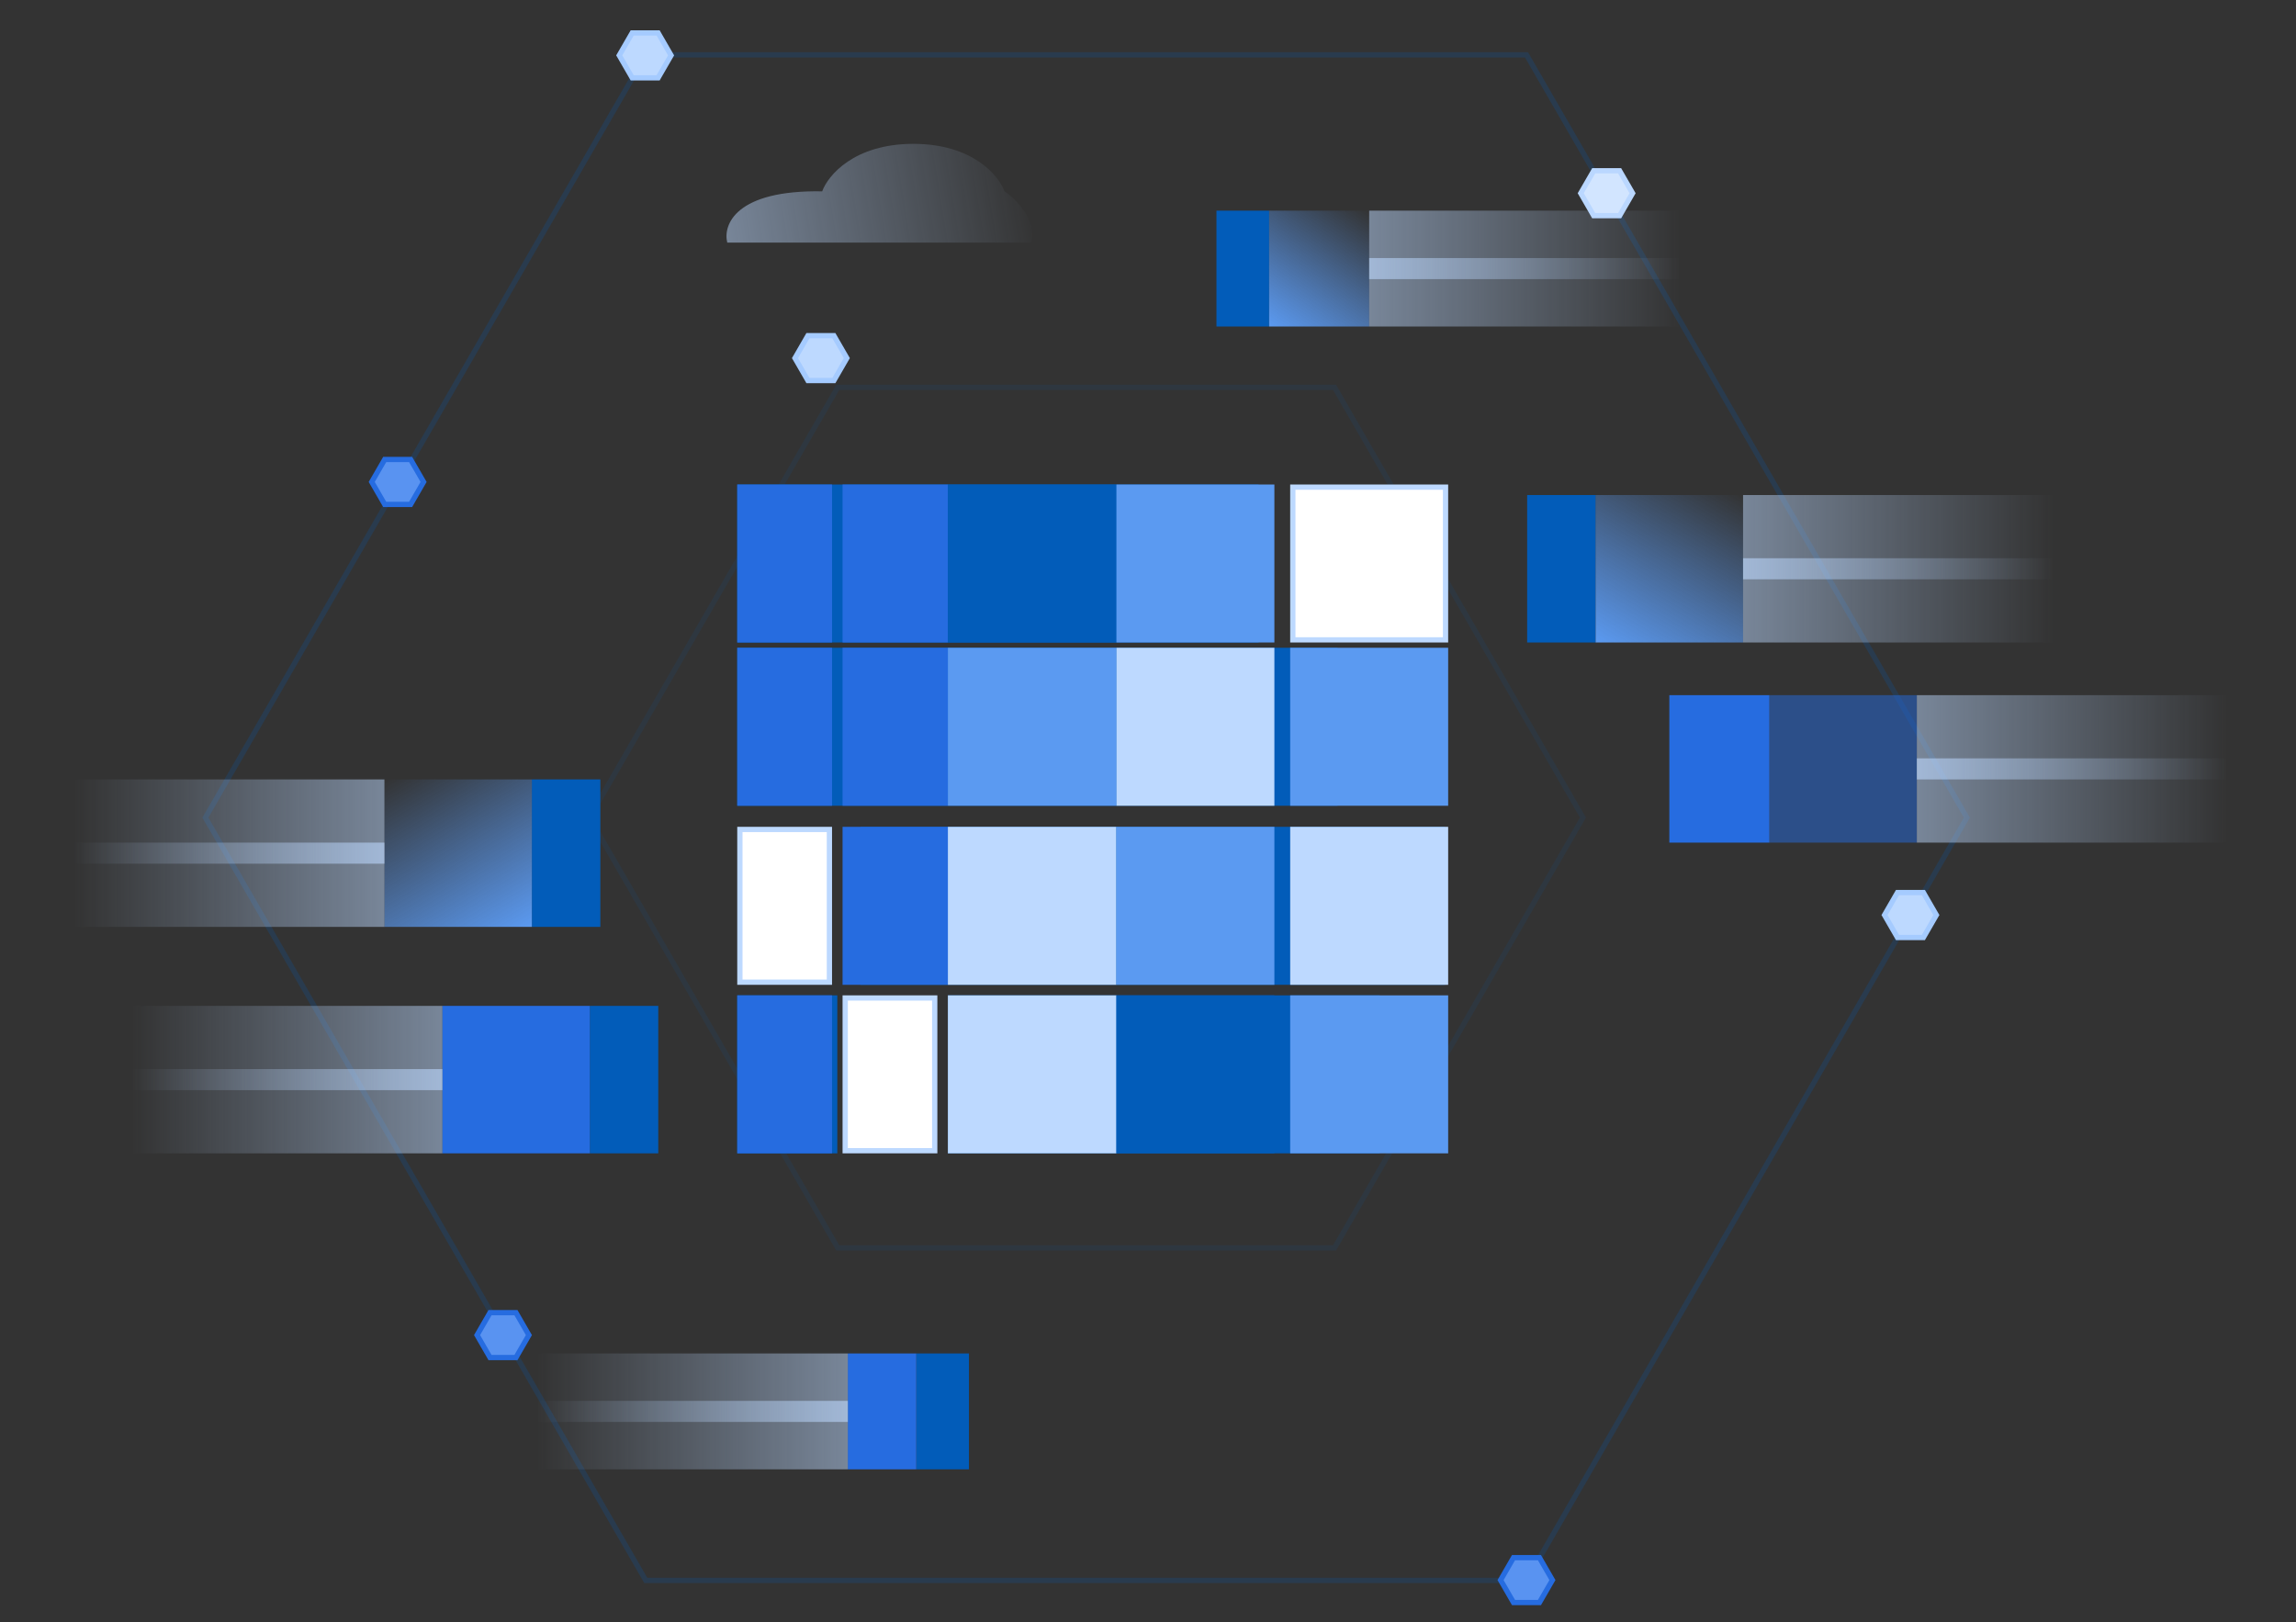 <svg width="436" height="308" viewBox="0 0 436 308" fill="none" xmlns="http://www.w3.org/2000/svg">
<rect x="0" y="0" width="436" height="308" fill="#333333" stroke="none"/>
<path d="M122.629 10.413L289.877 10.413L373.501 155.254L289.877 300.095L122.629 300.095L39.005 155.254L122.629 10.413Z" stroke="#025CB9" stroke-opacity="0.2"/>
<path d="M159.084 73.552L253.424 73.552L300.594 155.253L253.424 236.954L159.084 236.954L111.914 155.253L159.084 73.552Z" stroke="#025CB9" stroke-opacity="0.1"/>
<rect x="140" y="92" width="99" height="30" fill="#025CB9"/>
<rect x="140" y="92" width="18" height="30" fill="#266CE0"/>
<rect x="160" y="92" width="20" height="30" fill="#266CE0"/>
<rect x="180" y="92" width="32" height="30" fill="#025CB9"/>
<rect x="212" y="92" width="30" height="30" fill="#5B9AF1"/>
<rect x="245.5" y="92.5" width="29" height="29" fill="white" stroke="#BDD9FF"/>
<rect x="140" y="123" width="114" height="30" fill="#025CB9"/>
<rect x="140" y="123" width="18" height="30" fill="#266CE0"/>
<rect x="160" y="123" width="20" height="30" fill="#266CE0"/>
<rect x="180" y="123" width="32" height="30" fill="#5B9AF1"/>
<rect x="212" y="123" width="30" height="30" fill="#BDD9FF"/>
<rect x="245" y="123" width="30" height="30" fill="#5B9AF1"/>
<rect x="163.398" y="157" width="111" height="30" fill="#025CB9"/>
<rect x="140.5" y="157.5" width="17" height="29" fill="white" stroke="#BDD9FF"/>
<rect x="160" y="157" width="20" height="30" fill="#266CE0"/>
<rect x="180" y="157" width="32" height="30" fill="#BDD9FF"/>
<rect x="212" y="157" width="30" height="30" fill="#5B9AF1"/>
<rect x="245" y="157" width="30" height="30" fill="#BDD9FF"/>
<rect x="140" y="189" width="19" height="30" fill="#025CB9"/>
<rect x="180" y="189" width="82" height="30" fill="#025CB9"/>
<rect x="140" y="189" width="18" height="30" fill="#266CE0"/>
<rect x="160.5" y="189.5" width="17" height="29" fill="white" stroke="#BDD9FF"/>
<rect x="180" y="189" width="32" height="30" fill="#BDD9FF"/>
<rect x="212" y="189" width="30" height="30" fill="#025CB9"/>
<rect x="245" y="189" width="30" height="30" fill="#5B9AF1"/>
<rect x="231" y="40" width="10" height="22" fill="#025CB9"/>
<rect x="241" y="40" width="19" height="22" fill="url(#paint0_linear_459_14526)"/>
<rect x="260" y="40" width="59" height="22" fill="url(#paint1_linear_459_14526)" fill-opacity="0.5"/>
<rect x="260" y="49" width="59" height="4" fill="url(#paint2_linear_459_14526)" fill-opacity="0.6"/>
<rect width="10" height="22" transform="matrix(-1 0 0 1 184 257)" fill="#025CB9"/>
<rect width="13" height="22" transform="matrix(-1 0 0 1 174 257)" fill="#266CE0"/>
<rect width="59" height="22" transform="matrix(-1 0 0 1 161 257)" fill="url(#paint3_linear_459_14526)" fill-opacity="0.5"/>
<rect width="59" height="4" transform="matrix(-1 0 0 1 161 266)" fill="url(#paint4_linear_459_14526)" fill-opacity="0.6"/>
<rect x="290" y="94" width="13" height="28" fill="#025CB9"/>
<rect x="303" y="94" width="28" height="28" fill="url(#paint5_linear_459_14526)"/>
<rect x="331" y="94" width="59" height="28" fill="url(#paint6_linear_459_14526)" fill-opacity="0.5"/>
<rect x="331" y="106" width="59" height="4" fill="url(#paint7_linear_459_14526)" fill-opacity="0.6"/>
<rect width="13" height="28" transform="matrix(-1 0 0 1 114 148)" fill="#025CB9"/>
<rect width="28" height="28" transform="matrix(-1 0 0 1 101 148)" fill="url(#paint8_linear_459_14526)"/>
<rect width="59" height="28" transform="matrix(-1 0 0 1 73 148)" fill="url(#paint9_linear_459_14526)" fill-opacity="0.5"/>
<rect width="59" height="4" transform="matrix(-1 0 0 1 73 160)" fill="url(#paint10_linear_459_14526)" fill-opacity="0.6"/>
<rect width="13" height="28" transform="matrix(-1 0 0 1 125 191)" fill="#025CB9"/>
<rect width="28" height="28" transform="matrix(-1 0 0 1 112 191)" fill="#266CE0"/>
<rect width="59" height="28" transform="matrix(-1 0 0 1 84 191)" fill="url(#paint11_linear_459_14526)" fill-opacity="0.5"/>
<rect width="59" height="4" transform="matrix(-1 0 0 1 84 203)" fill="url(#paint12_linear_459_14526)" fill-opacity="0.6"/>
<rect x="317" y="132" width="19" height="28" fill="#266CE0"/>
<rect x="336" y="132" width="28" height="28" fill="#266CE0" fill-opacity="0.5"/>
<rect x="364" y="132" width="59" height="28" fill="url(#paint13_linear_459_14526)" fill-opacity="0.5"/>
<rect x="364" y="144" width="59" height="4" fill="url(#paint14_linear_459_14526)" fill-opacity="0.6"/>
<path d="M120.052 6.25L124.974 6.25L127.436 10.513L124.974 14.776L120.052 14.776L117.59 10.513L120.052 6.25Z" fill="#BDD9FF" stroke="#A5CBFF"/>
<path d="M153.423 63.736L158.346 63.736L160.807 67.999L158.346 72.263L153.423 72.263L150.962 67.999L153.423 63.736Z" fill="#BDD9FF" stroke="#A5CBFF"/>
<path d="M73.052 87.25L77.975 87.25L80.436 91.513L77.975 95.776L73.052 95.776L70.591 91.513L73.052 87.25Z" fill="#5993F1" stroke="#266CE0"/>
<path d="M287.411 295.769L292.334 295.769L294.795 300.032L292.334 304.295L287.411 304.295L284.95 300.032L287.411 295.769Z" fill="#5993F1" stroke="#266CE0"/>
<path d="M93.052 249.25L97.975 249.25L100.436 253.513L97.975 257.776L93.052 257.776L90.591 253.513L93.052 249.25Z" fill="#5993F1" stroke="#266CE0"/>
<path d="M302.638 32.428L307.56 32.428L310.022 36.691L307.56 40.954L302.638 40.954L300.176 36.691L302.638 32.428Z" fill="#D2E5FF" stroke="#BAD7FF"/>
<path d="M360.321 169.485L365.244 169.485L367.705 173.748L365.244 178.012L360.321 178.012L357.86 173.748L360.321 169.485Z" fill="#BDD9FF" stroke="#A5CBFF"/>
<path d="M156.13 36.331C139.685 36.042 137.259 42.701 138.102 46.067H195.796C196.95 41.74 192.911 37.773 190.748 36.331C189.666 33.326 184.69 27.315 173.439 27.315C162.188 27.315 157.212 33.326 156.13 36.331Z" fill="url(#paint15_linear_459_14526)" fill-opacity="0.5"/>
<defs>
<linearGradient id="paint0_linear_459_14526" x1="241" y1="62" x2="257.436" y2="38.227" gradientUnits="userSpaceOnUse">
<stop stop-color="#5B9AF1"/>
<stop offset="1" stop-color="#5B9AF1" stop-opacity="0"/>
</linearGradient>
<linearGradient id="paint1_linear_459_14526" x1="260" y1="51" x2="319" y2="51" gradientUnits="userSpaceOnUse">
<stop stop-color="#BDD9FF"/>
<stop offset="1" stop-color="#BDD9FF" stop-opacity="0"/>
</linearGradient>
<linearGradient id="paint2_linear_459_14526" x1="260" y1="51" x2="319" y2="51" gradientUnits="userSpaceOnUse">
<stop stop-color="#BDD9FF"/>
<stop offset="1" stop-color="#BDD9FF" stop-opacity="0"/>
</linearGradient>
<linearGradient id="paint3_linear_459_14526" x1="-2.19792e-07" y1="11" x2="59" y2="11" gradientUnits="userSpaceOnUse">
<stop stop-color="#BDD9FF"/>
<stop offset="1" stop-color="#BDD9FF" stop-opacity="0"/>
</linearGradient>
<linearGradient id="paint4_linear_459_14526" x1="-2.19792e-07" y1="2" x2="59" y2="2" gradientUnits="userSpaceOnUse">
<stop stop-color="#BDD9FF"/>
<stop offset="1" stop-color="#BDD9FF" stop-opacity="0"/>
</linearGradient>
<linearGradient id="paint5_linear_459_14526" x1="303" y1="122" x2="322.684" y2="89.034" gradientUnits="userSpaceOnUse">
<stop stop-color="#5B9AF1"/>
<stop offset="1" stop-color="#5B9AF1" stop-opacity="0"/>
</linearGradient>
<linearGradient id="paint6_linear_459_14526" x1="331" y1="108" x2="390" y2="108" gradientUnits="userSpaceOnUse">
<stop stop-color="#BDD9FF"/>
<stop offset="1" stop-color="#BDD9FF" stop-opacity="0"/>
</linearGradient>
<linearGradient id="paint7_linear_459_14526" x1="331" y1="108" x2="390" y2="108" gradientUnits="userSpaceOnUse">
<stop stop-color="#BDD9FF"/>
<stop offset="1" stop-color="#BDD9FF" stop-opacity="0"/>
</linearGradient>
<linearGradient id="paint8_linear_459_14526" x1="-4.17233e-07" y1="28" x2="19.684" y2="-4.966" gradientUnits="userSpaceOnUse">
<stop stop-color="#5B9AF1"/>
<stop offset="1" stop-color="#5B9AF1" stop-opacity="0"/>
</linearGradient>
<linearGradient id="paint9_linear_459_14526" x1="-2.19792e-07" y1="14" x2="59" y2="14" gradientUnits="userSpaceOnUse">
<stop stop-color="#BDD9FF"/>
<stop offset="1" stop-color="#BDD9FF" stop-opacity="0"/>
</linearGradient>
<linearGradient id="paint10_linear_459_14526" x1="-2.19792e-07" y1="2" x2="59" y2="2" gradientUnits="userSpaceOnUse">
<stop stop-color="#BDD9FF"/>
<stop offset="1" stop-color="#BDD9FF" stop-opacity="0"/>
</linearGradient>
<linearGradient id="paint11_linear_459_14526" x1="-2.19792e-07" y1="14" x2="59" y2="14" gradientUnits="userSpaceOnUse">
<stop stop-color="#BDD9FF"/>
<stop offset="1" stop-color="#BDD9FF" stop-opacity="0"/>
</linearGradient>
<linearGradient id="paint12_linear_459_14526" x1="-2.19792e-07" y1="2" x2="59" y2="2" gradientUnits="userSpaceOnUse">
<stop stop-color="#BDD9FF"/>
<stop offset="1" stop-color="#BDD9FF" stop-opacity="0"/>
</linearGradient>
<linearGradient id="paint13_linear_459_14526" x1="364" y1="146" x2="423" y2="146" gradientUnits="userSpaceOnUse">
<stop stop-color="#BDD9FF"/>
<stop offset="1" stop-color="#BDD9FF" stop-opacity="0"/>
</linearGradient>
<linearGradient id="paint14_linear_459_14526" x1="364" y1="146" x2="423" y2="146" gradientUnits="userSpaceOnUse">
<stop stop-color="#BDD9FF"/>
<stop offset="1" stop-color="#BDD9FF" stop-opacity="0"/>
</linearGradient>
<linearGradient id="paint15_linear_459_14526" x1="196" y1="36.691" x2="137.957" y2="46.067" gradientUnits="userSpaceOnUse">
<stop stop-color="#BDD9FF" stop-opacity="0"/>
<stop offset="1" stop-color="#BDD9FF"/>
</linearGradient>
</defs>
</svg>
